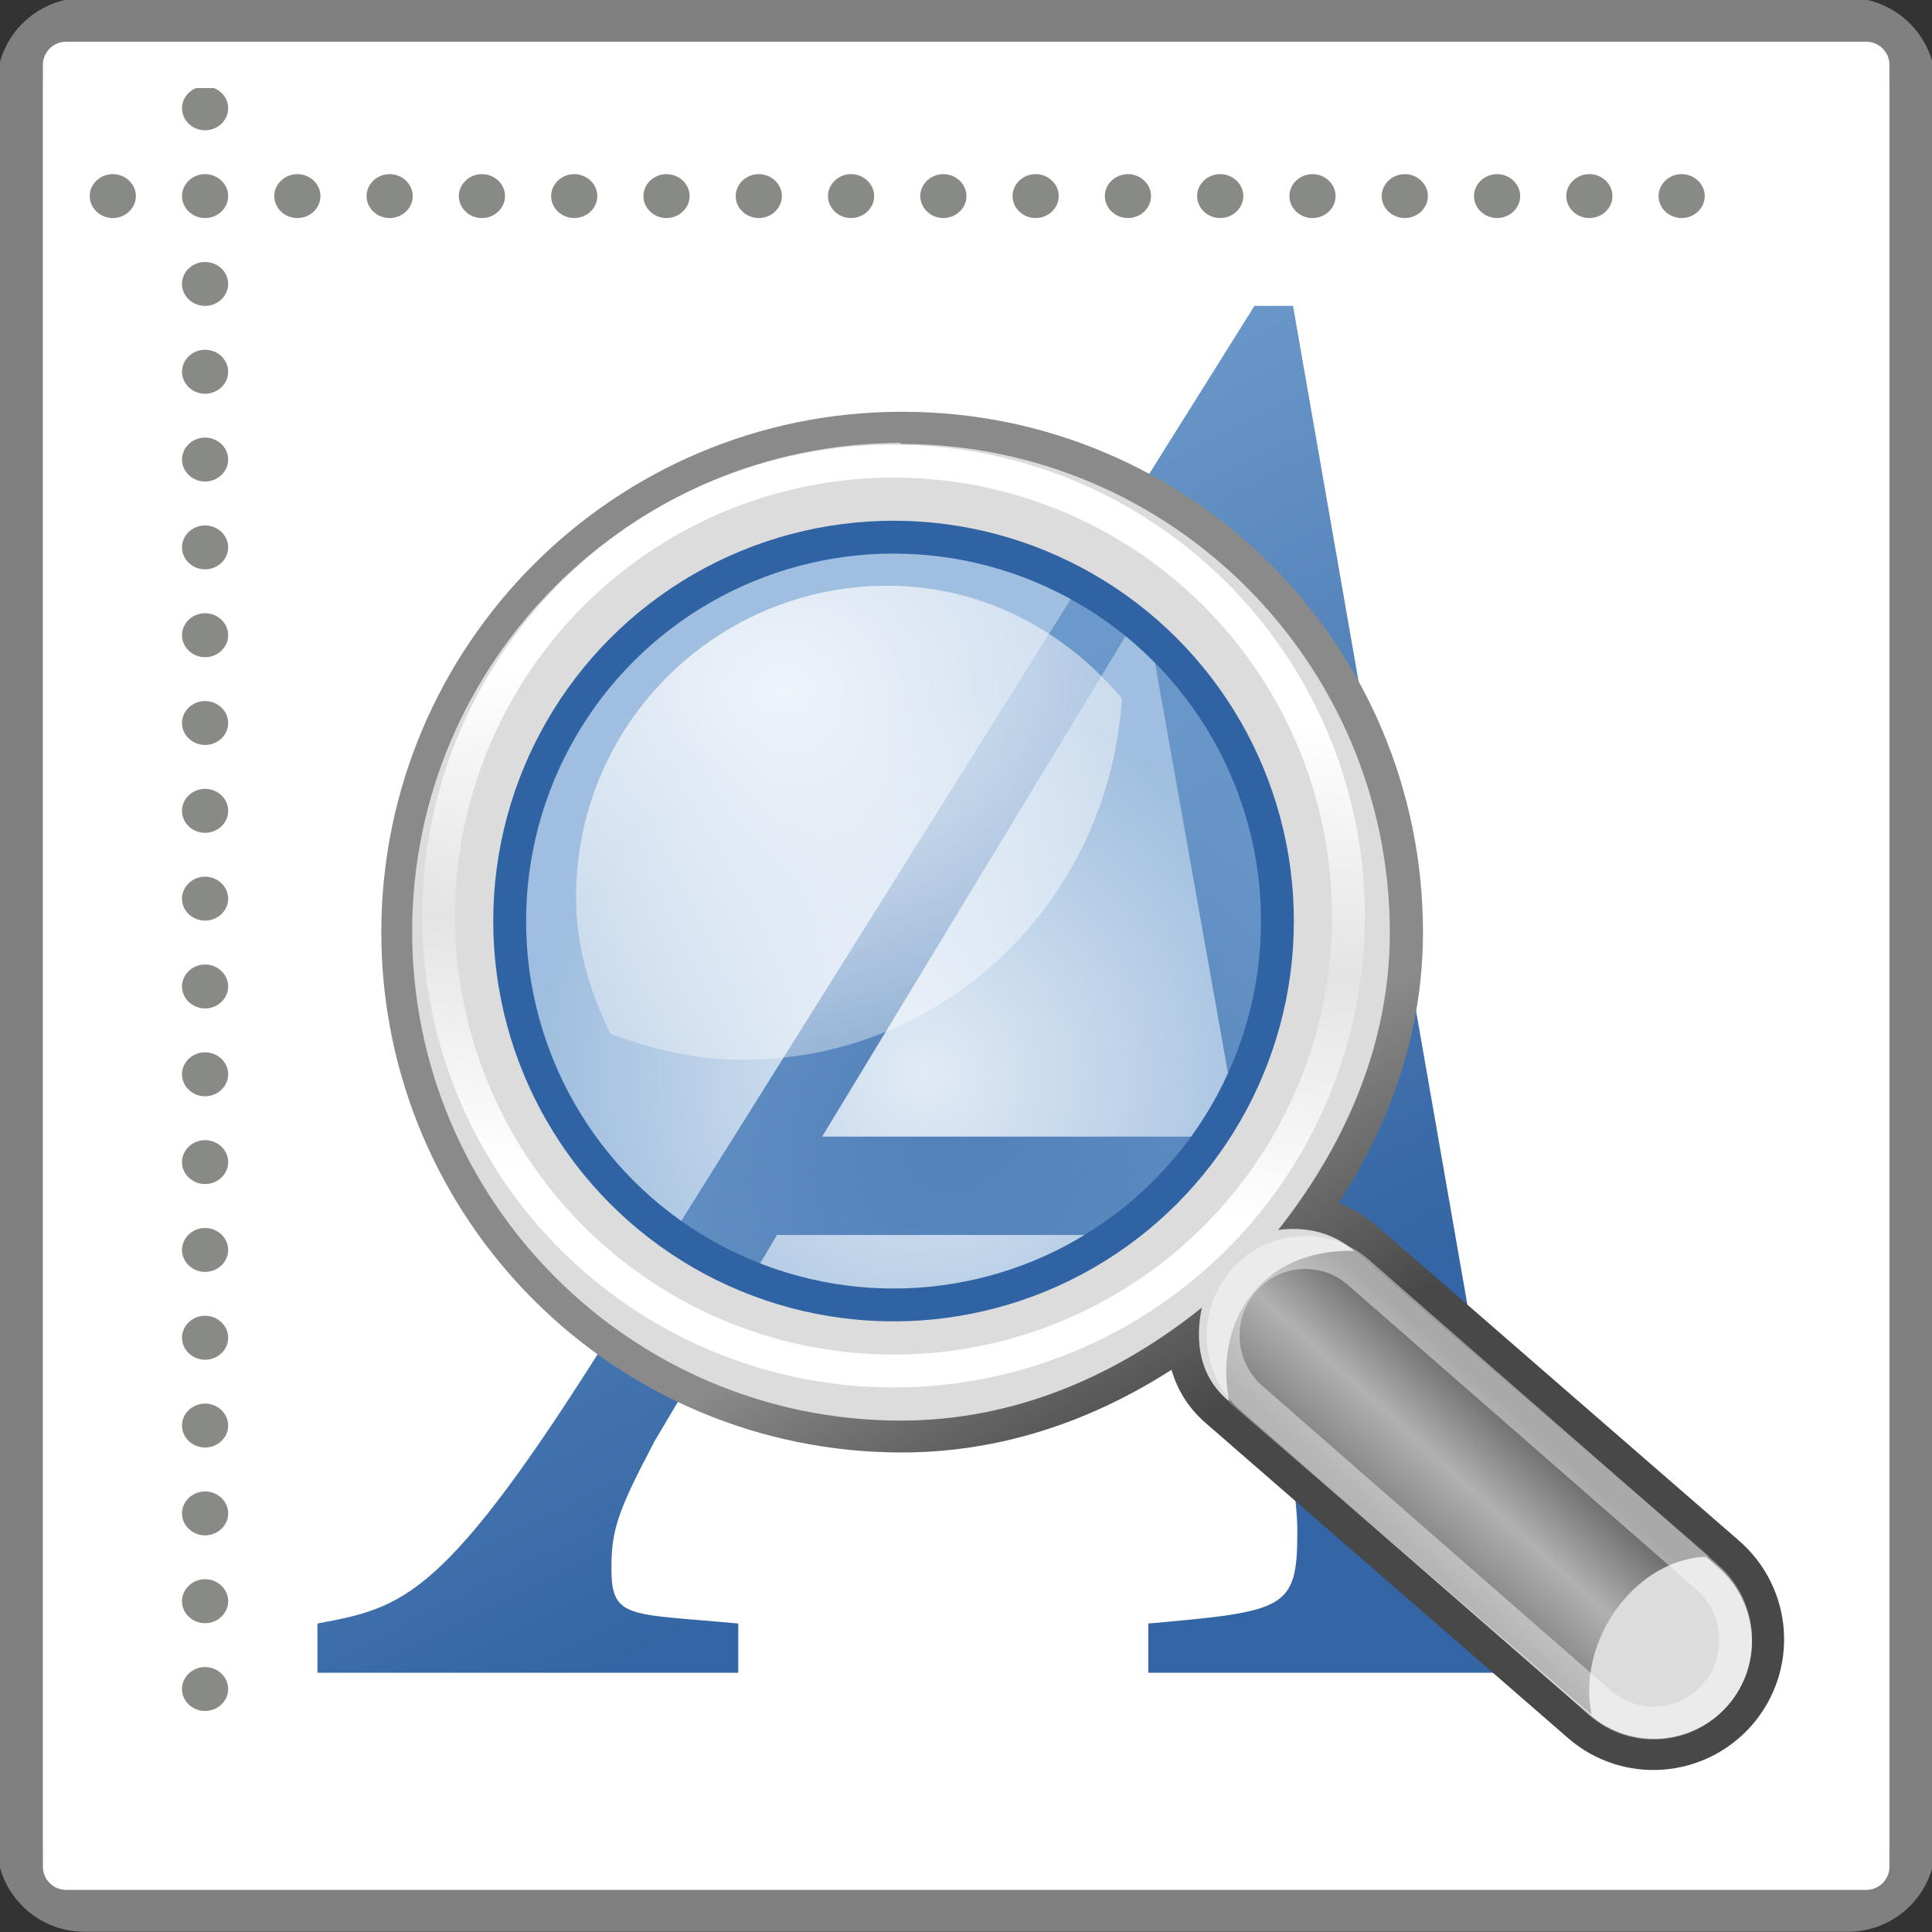 <?xml version="1.0" encoding="UTF-8" standalone="no"?>
<!DOCTYPE svg PUBLIC "-//W3C//DTD SVG 1.1//EN" "http://www.w3.org/Graphics/SVG/1.1/DTD/svg11.dtd">
<svg width="30px" height="30px" version="1.1" xmlns="http://www.w3.org/2000/svg" xmlns:xlink="http://www.w3.org/1999/xlink" xml:space="preserve" xmlns:serif="http://www.serif.com/" style="fill-rule:evenodd;clip-rule:evenodd;stroke-linecap:round;stroke-linejoin:round;">
    <rect width="100%" height="100%" fill="#333333" stroke="none"/>
    <g id="Layer-1" serif:id="Layer 1">
        <path id="rect1314" d="M29.695,1.325L29.695,28.637C29.695,29.188 29.247,29.636 28.696,29.636L1.309,29.636C0.758,29.636 0.31,29.188 0.31,28.637L0.31,1.325C0.31,0.774 0.758,0.326 1.309,0.326L28.696,0.326C29.247,0.326 29.695,0.774 29.695,1.325Z" style="fill:white;stroke:rgb(128,128,128);stroke-width:0.72px;"/>
        <path id="text2044" d="M25.754,25.21C23.851,25.051 23.651,25.053 23.217,22.733L20.078,4.75L19.479,4.75L9.527,20.636C6.889,24.862 6.264,24.956 4.929,25.21L4.929,25.974L11.464,25.974L11.464,25.21C9.761,25.051 9.494,25.148 9.494,24.354C9.494,23.75 9.594,23.464 10.161,22.384L12.065,19.177L19.41,19.177L20.078,22.956C20.111,23.242 20.145,23.528 20.145,23.782C20.145,24.989 19.968,25.02 17.831,25.21L17.831,25.974L25.754,25.974L25.754,25.21M12.766,17.65L17.774,9.389L19.243,17.65L12.766,17.65" style="fill:url(#_Linear1);fill-rule:nonzero;"/>
        <path id="path4633" d="M3.543,3.045L3.543,3.045C3.543,2.858 3.381,2.704 3.184,2.704C2.988,2.704 2.826,2.858 2.826,3.045L2.826,3.045C2.826,3.232 2.988,3.386 3.184,3.386C3.381,3.386 3.543,3.232 3.543,3.045Z" style="fill:rgb(136,138,133);fill-rule:nonzero;"/>
        <path id="path4635" d="M3.543,4.409L3.543,4.408C3.543,4.221 3.381,4.068 3.184,4.068C2.988,4.068 2.826,4.221 2.826,4.408L2.826,4.409C2.826,4.596 2.988,4.75 3.184,4.75C3.381,4.75 3.543,4.596 3.543,4.409Z" style="fill:rgb(136,138,133);fill-rule:nonzero;"/>
        <path id="path4639" d="M3.543,7.136L3.543,7.136C3.543,6.949 3.381,6.795 3.184,6.795C2.988,6.795 2.826,6.949 2.826,7.136L2.826,7.136C2.826,7.323 2.988,7.477 3.184,7.477C3.381,7.477 3.543,7.323 3.543,7.136Z" style="fill:rgb(136,138,133);fill-rule:nonzero;"/>
        <path id="path4641" d="M3.543,8.5L3.543,8.499C3.543,8.312 3.381,8.159 3.184,8.159C2.988,8.159 2.826,8.312 2.826,8.499L2.826,8.5C2.826,8.687 2.988,8.841 3.184,8.841C3.381,8.841 3.543,8.687 3.543,8.5Z" style="fill:rgb(136,138,133);fill-rule:nonzero;"/>
        <path id="path4643" d="M3.543,9.864L3.543,9.863C3.543,9.676 3.381,9.522 3.184,9.522C2.988,9.522 2.826,9.676 2.826,9.863L2.826,9.864C2.826,10.051 2.988,10.205 3.184,10.205C3.381,10.205 3.543,10.051 3.543,9.864Z" style="fill:rgb(136,138,133);fill-rule:nonzero;"/>
        <path id="path4645" d="M3.543,11.227L3.543,11.227C3.543,11.04 3.381,10.886 3.184,10.886C2.988,10.886 2.826,11.04 2.826,11.227L2.826,11.227C2.826,11.414 2.988,11.568 3.184,11.568C3.381,11.568 3.543,11.414 3.543,11.227Z" style="fill:rgb(136,138,133);fill-rule:nonzero;"/>
        <path id="path4647" d="M3.543,12.591L3.543,12.59C3.543,12.403 3.381,12.249 3.184,12.249C2.988,12.249 2.826,12.403 2.826,12.59L2.826,12.591C2.826,12.778 2.988,12.932 3.184,12.932C3.381,12.932 3.543,12.778 3.543,12.591Z" style="fill:rgb(136,138,133);fill-rule:nonzero;"/>
        <path id="path4649" d="M3.543,13.955L3.543,13.954C3.543,13.767 3.381,13.613 3.184,13.613C2.988,13.613 2.826,13.767 2.826,13.954L2.826,13.955C2.826,14.142 2.988,14.295 3.184,14.295C3.381,14.295 3.543,14.142 3.543,13.955Z" style="fill:rgb(136,138,133);fill-rule:nonzero;"/>
        <path id="path4651" d="M3.543,15.318L3.543,15.318C3.543,15.131 3.381,14.977 3.184,14.977C2.988,14.977 2.826,15.131 2.826,15.318L2.826,15.318C2.826,15.505 2.988,15.659 3.184,15.659C3.381,15.659 3.543,15.505 3.543,15.318Z" style="fill:rgb(136,138,133);fill-rule:nonzero;"/>
        <path id="path4653" d="M3.543,16.682L3.543,16.681C3.543,16.494 3.381,16.34 3.184,16.34C2.988,16.34 2.826,16.494 2.826,16.681L2.826,16.682C2.826,16.869 2.988,17.023 3.184,17.023C3.381,17.023 3.543,16.869 3.543,16.682Z" style="fill:rgb(136,138,133);fill-rule:nonzero;"/>
        <path id="path4655" d="M3.543,18.046L3.543,18.045C3.543,17.858 3.381,17.704 3.184,17.704C2.988,17.704 2.826,17.858 2.826,18.045L2.826,18.046C2.826,18.233 2.988,18.386 3.184,18.386C3.381,18.386 3.543,18.233 3.543,18.046Z" style="fill:rgb(136,138,133);fill-rule:nonzero;"/>
        <path id="path4657" d="M3.543,19.409L3.543,19.409C3.543,19.222 3.381,19.068 3.184,19.068C2.988,19.068 2.826,19.222 2.826,19.409L2.826,19.409C2.826,19.596 2.988,19.75 3.184,19.75C3.381,19.75 3.543,19.596 3.543,19.409Z" style="fill:rgb(136,138,133);fill-rule:nonzero;"/>
        <path id="path4659" d="M3.543,20.773L3.543,20.772C3.543,20.585 3.381,20.431 3.184,20.431C2.988,20.431 2.826,20.585 2.826,20.772L2.826,20.773C2.826,20.96 2.988,21.114 3.184,21.114C3.381,21.114 3.543,20.96 3.543,20.773Z" style="fill:rgb(136,138,133);fill-rule:nonzero;"/>
        <path id="path4661" d="M3.543,22.137L3.543,22.136C3.543,21.949 3.381,21.795 3.184,21.795C2.988,21.795 2.826,21.949 2.826,22.136L2.826,22.137C2.826,22.324 2.988,22.477 3.184,22.477C3.381,22.477 3.543,22.324 3.543,22.137Z" style="fill:rgb(136,138,133);fill-rule:nonzero;"/>
        <path id="path4663" d="M3.543,5.773L3.543,5.772C3.543,5.585 3.381,5.431 3.184,5.431C2.988,5.431 2.826,5.585 2.826,5.772L2.826,5.773C2.826,5.96 2.988,6.114 3.184,6.114C3.381,6.114 3.543,5.96 3.543,5.773Z" style="fill:rgb(136,138,133);fill-rule:nonzero;"/>
        <path id="path4665" d="M3.543,23.5L3.543,23.5C3.543,23.313 3.381,23.159 3.184,23.159C2.988,23.159 2.826,23.313 2.826,23.5L2.826,23.5C2.826,23.687 2.988,23.841 3.184,23.841C3.381,23.841 3.543,23.687 3.543,23.5Z" style="fill:rgb(136,138,133);fill-rule:nonzero;"/>
        <path id="path4667" d="M3.543,24.864L3.543,24.863C3.543,24.676 3.381,24.522 3.184,24.522C2.988,24.522 2.826,24.676 2.826,24.863L2.826,24.864C2.826,25.051 2.988,25.205 3.184,25.205C3.381,25.205 3.543,25.051 3.543,24.864Z" style="fill:rgb(136,138,133);fill-rule:nonzero;"/>
        <path id="path4669" d="M3.543,26.227L3.543,26.227C3.543,26.04 3.381,25.886 3.184,25.886C2.988,25.886 2.826,26.04 2.826,26.227L2.826,26.227C2.826,26.415 2.988,26.568 3.184,26.568C3.381,26.568 3.543,26.415 3.543,26.227Z" style="fill:rgb(136,138,133);fill-rule:nonzero;"/>
        <path id="path4675" d="M1.393,3.045L1.393,3.045C1.393,3.232 1.555,3.386 1.752,3.386C1.948,3.386 2.11,3.232 2.11,3.045L2.11,3.045C2.11,2.858 1.948,2.704 1.752,2.704C1.555,2.704 1.393,2.858 1.393,3.045Z" style="fill:rgb(136,138,133);fill-rule:nonzero;"/>
        <path id="path4679" d="M5.692,3.045L5.692,3.045C5.692,3.232 5.854,3.386 6.05,3.386C6.247,3.386 6.409,3.232 6.409,3.045L6.409,3.045C6.409,2.858 6.247,2.704 6.05,2.704C5.854,2.704 5.692,2.858 5.692,3.045Z" style="fill:rgb(136,138,133);fill-rule:nonzero;"/>
        <path id="path4681" d="M7.125,3.045L7.125,3.045C7.125,3.232 7.287,3.386 7.483,3.386C7.68,3.386 7.842,3.232 7.842,3.045L7.842,3.045C7.842,2.858 7.68,2.704 7.483,2.704C7.287,2.704 7.125,2.858 7.125,3.045Z" style="fill:rgb(136,138,133);fill-rule:nonzero;"/>
        <path id="path4683" d="M8.558,3.045L8.558,3.045C8.558,3.232 8.72,3.386 8.916,3.386C9.113,3.386 9.275,3.232 9.275,3.045L9.275,3.045C9.275,2.858 9.113,2.704 8.916,2.704C8.72,2.704 8.558,2.858 8.558,3.045Z" style="fill:rgb(136,138,133);fill-rule:nonzero;"/>
        <path id="path4685" d="M9.991,3.045L9.991,3.045C9.991,3.232 10.153,3.386 10.349,3.386C10.546,3.386 10.708,3.232 10.708,3.045L10.708,3.045C10.708,2.858 10.546,2.704 10.349,2.704C10.153,2.704 9.991,2.858 9.991,3.045Z" style="fill:rgb(136,138,133);fill-rule:nonzero;"/>
        <path id="path4687" d="M11.424,3.045L11.424,3.045C11.424,3.232 11.586,3.386 11.782,3.386C11.979,3.386 12.141,3.232 12.141,3.045L12.141,3.045C12.141,2.858 11.979,2.704 11.782,2.704C11.586,2.704 11.424,2.858 11.424,3.045Z" style="fill:rgb(136,138,133);fill-rule:nonzero;"/>
        <path id="path4689" d="M12.857,3.045L12.857,3.045C12.857,3.232 13.019,3.386 13.215,3.386C13.412,3.386 13.574,3.232 13.574,3.045L13.574,3.045C13.574,2.858 13.412,2.704 13.215,2.704C13.019,2.704 12.857,2.858 12.857,3.045Z" style="fill:rgb(136,138,133);fill-rule:nonzero;"/>
        <path id="path4691" d="M14.29,3.045L14.29,3.045C14.29,3.232 14.452,3.386 14.648,3.386C14.845,3.386 15.007,3.232 15.007,3.045L15.007,3.045C15.007,2.858 14.845,2.704 14.648,2.704C14.452,2.704 14.29,2.858 14.29,3.045Z" style="fill:rgb(136,138,133);fill-rule:nonzero;"/>
        <path id="path4693" d="M15.723,3.045L15.723,3.045C15.723,3.232 15.885,3.386 16.081,3.386C16.278,3.386 16.44,3.232 16.44,3.045L16.44,3.045C16.44,2.858 16.278,2.704 16.081,2.704C15.885,2.704 15.723,2.858 15.723,3.045Z" style="fill:rgb(136,138,133);fill-rule:nonzero;"/>
        <path id="path4695" d="M17.156,3.045L17.156,3.045C17.156,3.232 17.318,3.386 17.514,3.386C17.711,3.386 17.873,3.232 17.873,3.045L17.873,3.045C17.873,2.858 17.711,2.704 17.514,2.704C17.318,2.704 17.156,2.858 17.156,3.045Z" style="fill:rgb(136,138,133);fill-rule:nonzero;"/>
        <path id="path4697" d="M18.589,3.045L18.589,3.045C18.589,3.232 18.751,3.386 18.947,3.386C19.144,3.386 19.306,3.232 19.306,3.045L19.306,3.045C19.306,2.858 19.144,2.704 18.947,2.704C18.751,2.704 18.589,2.858 18.589,3.045Z" style="fill:rgb(136,138,133);fill-rule:nonzero;"/>
        <path id="path4699" d="M20.022,3.045L20.022,3.045C20.022,3.232 20.184,3.386 20.38,3.386C20.577,3.386 20.739,3.232 20.739,3.045L20.739,3.045C20.739,2.858 20.577,2.704 20.38,2.704C20.184,2.704 20.022,2.858 20.022,3.045Z" style="fill:rgb(136,138,133);fill-rule:nonzero;"/>
        <path id="path4701" d="M21.455,3.045L21.455,3.045C21.455,3.232 21.617,3.386 21.813,3.386C22.01,3.386 22.172,3.232 22.172,3.045L22.172,3.045C22.172,2.858 22.01,2.704 21.813,2.704C21.617,2.704 21.455,2.858 21.455,3.045Z" style="fill:rgb(136,138,133);fill-rule:nonzero;"/>
        <path id="path4703" d="M4.259,3.045L4.259,3.045C4.259,3.232 4.421,3.386 4.617,3.386C4.814,3.386 4.976,3.232 4.976,3.045L4.976,3.045C4.976,2.858 4.814,2.704 4.617,2.704C4.421,2.704 4.259,2.858 4.259,3.045Z" style="fill:rgb(136,138,133);fill-rule:nonzero;"/>
        <path id="path4705" d="M22.888,3.045L22.888,3.045C22.888,3.232 23.05,3.386 23.246,3.386C23.443,3.386 23.605,3.232 23.605,3.045L23.605,3.045C23.605,2.858 23.443,2.704 23.246,2.704C23.05,2.704 22.888,2.858 22.888,3.045Z" style="fill:rgb(136,138,133);fill-rule:nonzero;"/>
        <path id="path4707" d="M24.321,3.045L24.321,3.045C24.321,3.232 24.483,3.386 24.679,3.386C24.876,3.386 25.038,3.232 25.038,3.045L25.038,3.045C25.038,2.858 24.876,2.704 24.679,2.704C24.483,2.704 24.321,2.858 24.321,3.045Z" style="fill:rgb(136,138,133);fill-rule:nonzero;"/>
        <path id="path4709" d="M25.754,3.045L25.754,3.045C25.754,3.232 25.916,3.386 26.112,3.386C26.309,3.386 26.471,3.232 26.471,3.045L26.471,3.045C26.471,2.858 26.309,2.704 26.112,2.704C25.916,2.704 25.754,2.858 25.754,3.045Z" style="fill:rgb(136,138,133);fill-rule:nonzero;"/>
        <path id="path4751" d="M2.826,1.681L2.826,1.682C2.826,1.869 2.988,2.023 3.184,2.023C3.381,2.023 3.543,1.869 3.543,1.682L3.543,1.681C3.543,1.494 3.381,1.34 3.184,1.34C2.988,1.34 2.826,1.494 2.826,1.681Z" style="fill:rgb(136,138,133);fill-rule:nonzero;"/>
        <rect id="rect4753" x="1.026" y="1.008" width="27.953" height="27.978" style="fill:none;stroke:white;stroke-width:0.72px;stroke-linecap:butt;stroke-linejoin:miter;"/>
    </g>
    <g>
        <g>
            <path d="M14.003,6.909C9.827,6.909 6.436,10.3 6.436,14.476C6.436,18.653 9.827,22.039 14.003,22.039C15.789,22.039 17.364,21.33 18.672,20.294C18.569,20.807 18.631,21.341 19.062,21.71L24.685,26.599C25.316,27.149 26.27,27.077 26.819,26.446C27.368,25.809 27.296,24.86 26.665,24.312L21.037,19.422C20.693,19.124 20.272,19.033 19.857,19.093C20.873,17.801 21.581,16.246 21.581,14.476C21.581,10.3 18.195,6.909 14.018,6.909L14.003,6.909ZM13.962,7.54C17.882,7.54 20.781,9.997 20.781,14.358C20.781,18.812 17.8,21.177 13.962,21.177C10.217,21.177 7.144,18.37 7.144,14.358C7.144,10.264 10.13,7.54 13.962,7.54Z" style="fill:rgb(220,220,220);fill-rule:nonzero;stroke:url(#_Linear2);stroke-width:1.03px;stroke-linejoin:miter;"/>
            <path d="M13.988,6.878C9.801,6.878 6.4,10.28 6.4,14.466C6.4,18.658 9.801,22.059 13.988,22.059C15.779,22.059 17.364,21.346 18.662,20.304C18.554,20.818 18.621,21.351 19.046,21.726L24.69,26.63C25.326,27.179 26.281,27.108 26.834,26.477C27.384,25.84 27.312,24.886 26.675,24.332L21.032,19.427C20.688,19.129 20.267,19.043 19.847,19.099C20.868,17.806 21.581,16.241 21.581,14.482C21.581,10.295 18.179,6.894 13.988,6.894M13.952,8.53C17.174,8.53 19.791,11.142 19.791,14.369C19.791,17.591 17.174,20.202 13.952,20.202C10.73,20.202 8.114,17.591 8.114,14.369C8.114,11.142 10.73,8.53 13.952,8.53" style="fill:rgb(220,220,220);fill-rule:nonzero;"/>
        </g>
        <path d="M24.716,26.63C24.469,25.46 25.428,24.163 26.552,24.173L21.032,19.422C19.524,19.391 18.841,20.587 19.092,21.782L24.716,26.63" style="fill:url(#_Linear3);fill-rule:nonzero;"/>
        <circle cx="13.875" cy="14.225" r="7.064" style="fill:none;stroke:url(#_Linear4);stroke-width:0.51px;stroke-linecap:butt;stroke-linejoin:miter;"/>
        <circle cx="13.875" cy="14.302" r="5.961" style="fill:url(#_Radial5);stroke:rgb(48,99,163);stroke-width:0.51px;stroke-linecap:butt;stroke-linejoin:miter;"/>
        <path d="M13.782,9.095C11.11,9.095 8.945,11.255 8.945,13.927C8.945,14.702 9.16,15.41 9.483,16.056C10.125,16.292 10.807,16.457 11.531,16.457C14.701,16.457 17.225,13.963 17.42,10.844C16.533,9.792 15.26,9.095 13.782,9.095" style="fill:url(#_Radial6);fill-rule:nonzero;"/>
        <path d="M26.642,26.31C26.183,26.848 25.377,26.907 24.845,26.442L19.436,21.715C18.902,21.25 18.843,20.434 19.302,19.895C19.762,19.357 20.567,19.297 21.1,19.763L26.509,24.489C27.042,24.955 27.102,25.771 26.642,26.31Z" style="fill:none;stroke:white;stroke-opacity:0.43;stroke-width:0.51px;stroke-linecap:butt;stroke-linejoin:miter;"/>
    </g>
    <rect id="outer" x="0" y="0" width="30" height="30" style="fill:none;"/>
    <defs>
        <linearGradient id="_Linear1" x1="0" y1="0" x2="1" y2="0.043" gradientUnits="userSpaceOnUse" gradientTransform="matrix(8.866,14.102,-14.819,8.437,10.394,6.794)"><stop offset="0" style="stop-color:rgb(114,159,207);stop-opacity:1"/><stop offset="1" style="stop-color:rgb(52,101,164);stop-opacity:1"/></linearGradient>
        <linearGradient id="_Linear2" x1="0" y1="0" x2="1" y2="0" gradientUnits="userSpaceOnUse" gradientTransform="matrix(2.201,3.72,-3.72,2.201,18.303,17.278)"><stop offset="0" style="stop-color:rgb(138,138,138);stop-opacity:1"/><stop offset="1" style="stop-color:rgb(72,72,72);stop-opacity:1"/></linearGradient>
        <linearGradient id="_Linear3" x1="0" y1="0" x2="1" y2="0" gradientUnits="userSpaceOnUse" gradientTransform="matrix(1.781,-1.947,1.947,1.781,21.626,23.794)"><stop offset="0" style="stop-color:rgb(125,125,125);stop-opacity:1"/><stop offset="0.5" style="stop-color:rgb(177,177,177);stop-opacity:1"/><stop offset="1" style="stop-color:rgb(104,104,104);stop-opacity:1"/></linearGradient>
        <linearGradient id="_Linear4" x1="0" y1="0" x2="1" y2="0" gradientUnits="userSpaceOnUse" gradientTransform="matrix(-0.503,7.762,-7.762,-0.503,14.096,10.803)"><stop offset="0" style="stop-color:white;stop-opacity:1"/><stop offset="0.5" style="stop-color:white;stop-opacity:0.22"/><stop offset="1" style="stop-color:white;stop-opacity:1"/></linearGradient>
        <radialGradient id="_Radial5" cx="0" cy="0" r="1" gradientUnits="userSpaceOnUse" gradientTransform="matrix(5.964,0,0,-5.964,14.343,16.678)"><stop offset="0" style="stop-color:rgb(114,159,207);stop-opacity:0.21"/><stop offset="1" style="stop-color:rgb(114,159,207);stop-opacity:0.68"/></radialGradient>
        <radialGradient id="_Radial6" cx="0" cy="0" r="1" gradientUnits="userSpaceOnUse" gradientTransform="matrix(8.86,0,0,-7.695,12.14,10.719)"><stop offset="0" style="stop-color:white;stop-opacity:0.83"/><stop offset="1" style="stop-color:white;stop-opacity:0.21"/></radialGradient>
    </defs>
</svg>
